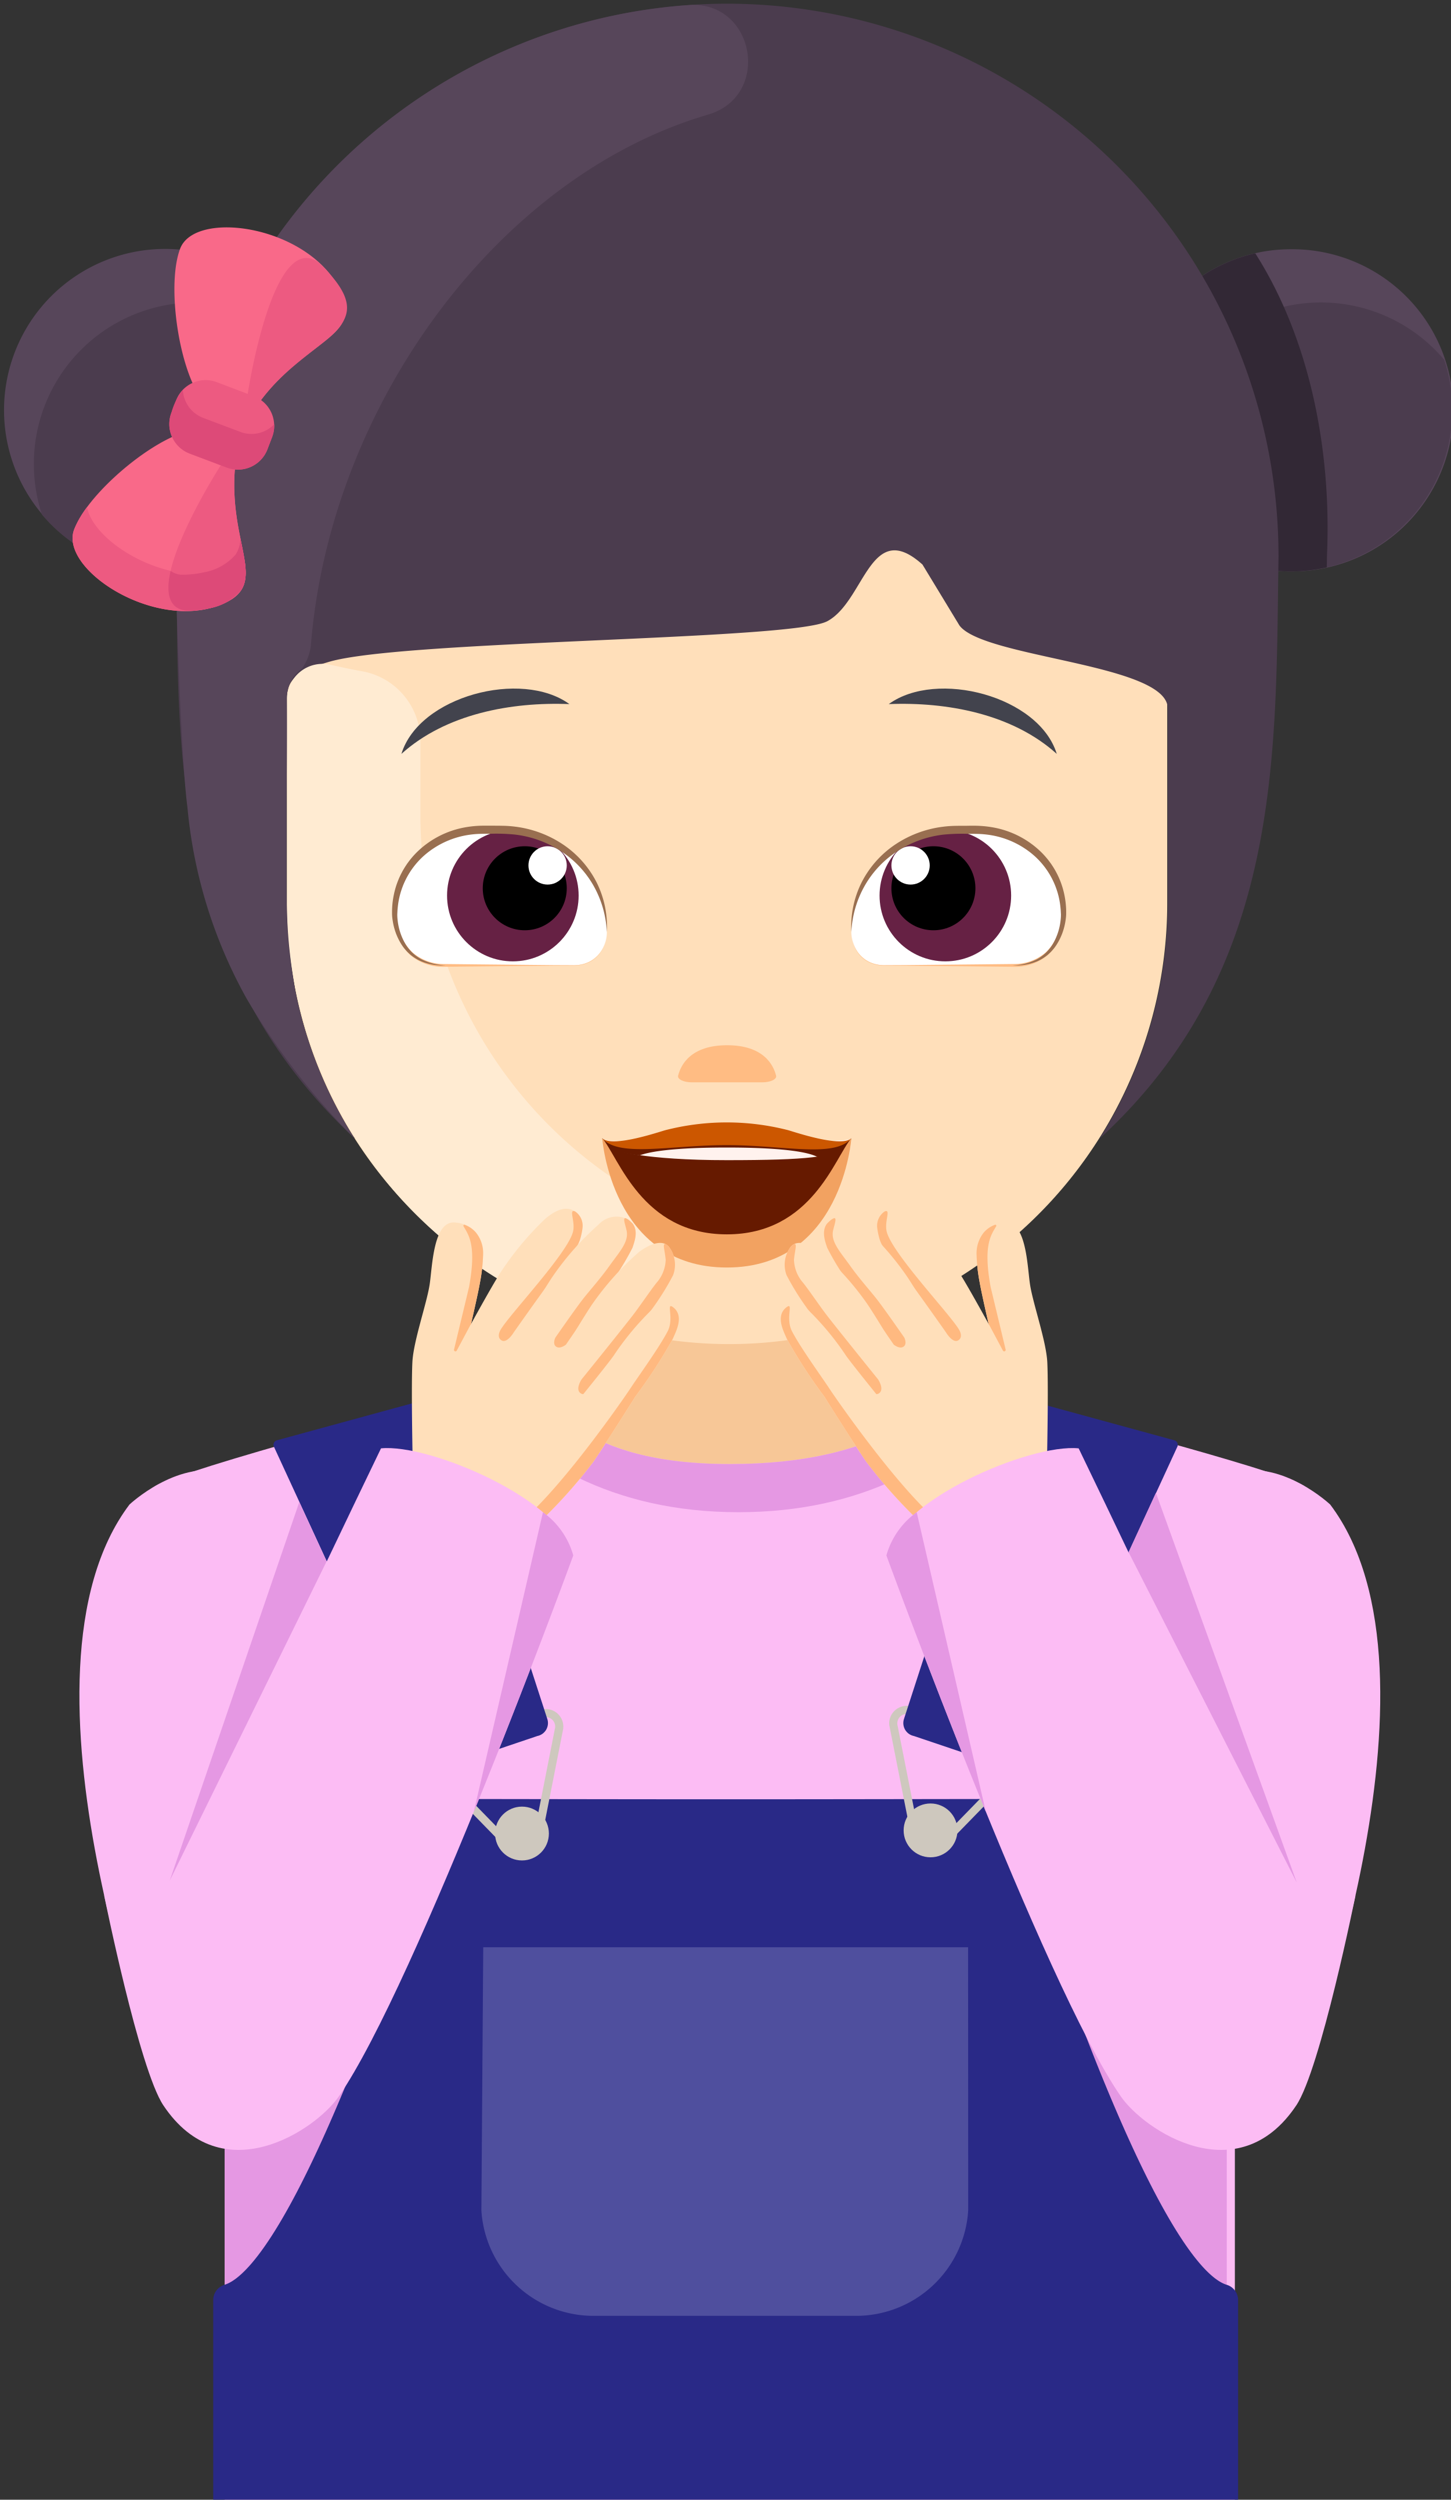 <svg xmlns="http://www.w3.org/2000/svg" xmlns:xlink="http://www.w3.org/1999/xlink" width="124" height="213.556" viewBox="0 0 124 213.556">
    <rect x="0" y="0" width="124" height="213.556" fill="#333333" stroke="none"/>
    <defs>
        <linearGradient id="linear-gradient" x1="-2.533" x2="-3.399" y1="1.01" y2=".04" gradientUnits="objectBoundingBox">
            <stop offset="0" stop-color="#ffdfba"/>
            <stop offset=".502" stop-color="#ffddb8"/>
            <stop offset=".682" stop-color="#ffd9b1"/>
            <stop offset=".811" stop-color="#ffd1a5"/>
            <stop offset=".915" stop-color="#ffc694"/>
            <stop offset="1" stop-color="#ffb980"/>
        </linearGradient>
        <linearGradient id="linear-gradient-2" x1="-2.509" x2="-3.343" y1=".915" y2=".032" xlink:href="#linear-gradient"/>
        <linearGradient id="linear-gradient-3" x1="-2.527" x2="-3.364" y1=".914" y2=".03" xlink:href="#linear-gradient"/>
        <linearGradient id="linear-gradient-4" x1="-2.782" x2="-3.679" y1=".898" y2=".05" xlink:href="#linear-gradient"/>
        <linearGradient id="linear-gradient-5" x1="-111.044" x2="-111.911" y1="1.01" y2=".04" xlink:href="#linear-gradient"/>
        <linearGradient id="linear-gradient-6" x1="-110.601" x2="-111.435" y1=".915" y2=".032" xlink:href="#linear-gradient"/>
        <linearGradient id="linear-gradient-7" x1="-111.758" x2="-112.596" y1=".914" y2=".03" xlink:href="#linear-gradient"/>
        <linearGradient id="linear-gradient-8" x1="-121.012" x2="-121.909" y1=".898" y2=".05" xlink:href="#linear-gradient"/>
        <clipPath id="clip-path">
            <path id="사각형_243" fill="#fff" stroke="#707070" d="M0 0H124V213.556H0z" transform="translate(75.35 569.542)"/>
        </clipPath>
        <clipPath id="clip-path-2">
            <path id="패스_12307" d="M191.4 784.061a8.722 8.722 0 0 0-8.722-8.722h-1.831a7.293 7.293 0 0 0-7.579 7.235s0 4.353 4.353 4.353h10.913a2.807 2.807 0 0 0 2.866-2.866z" class="cls-2" transform="translate(-173.266 -775.339)"/>
        </clipPath>
        <clipPath id="clip-path-3">
            <path id="패스_12312" d="M286.575 784.061a8.722 8.722 0 0 1 8.721-8.722h1.832a7.293 7.293 0 0 1 7.579 7.235s0 4.353-4.353 4.353h-10.913a2.807 2.807 0 0 1-2.866-2.866z" class="cls-2" transform="translate(-286.575 -775.339)"/>
        </clipPath>
        <style>
            .cls-16{fill:#fff}.cls-2{fill:none}.cls-4{fill:#57465a}.cls-5{fill:#4b3c4e}.cls-8{fill:#ffdfba}.cls-10{fill:#ffbc83}.cls-12{fill:#661a00}.cls-18{fill:#662144}.cls-19{fill:#996f50}.cls-20{fill:#42434d}.cls-22{fill:#fcbcf4}.cls-23{fill:#e598e3}.cls-24{fill:#292987}.cls-26{fill:#cec8be}.cls-28{fill:#ffb980}.cls-36{fill:#f96989}.cls-37{fill:#ed5a81}.cls-38{fill:#dd4a78}
        </style>
    </defs>
    <g id="img-littlegirl" clip-path="url(#clip-path)" transform="translate(-75.35 -569.542)">
        <path id="패스_12288" d="M372.9 631.361a13.754 13.754 0 0 0-11.952 6.923 27.457 27.457 0 0 1 6.441 17.739c0 .586-.034 1.137-.069 1.688a13.6 13.6 0 0 0 5.58 1.171 13.761 13.761 0 1 0 0-27.521z" class="cls-4" transform="translate(-187.227 -40.526)"/>
        <path id="패스_12289" d="M391.367 649.452a13.782 13.782 0 0 0-22.217 1.584 27.339 27.339 0 0 1 3.617 13.64c0 .586-.034 1.137-.069 1.688a13.6 13.6 0 0 0 5.58 1.171 13.781 13.781 0 0 0 13.089-18.083z" class="cls-5" transform="translate(-192.602 -49.179)"/>
        <g id="그룹_180" transform="translate(120.403 678.325)">
            <path id="패스_12290" fill="#f7c797" d="M206.15 894.267s1.055 7.88 18.171 7.88 18.461-7.188 18.461-7.188c-6.7-4.218-5.89-9.594-5.89-9.594l-12.937 2.472-12.937-2.472s.726 4.811-4.868 8.902z" transform="translate(-206.15 -885.365)"/>
        </g>
        <path id="패스_12291" fill="#322835" d="M360.95 638.941a27.428 27.428 0 0 1 6.372 19.427 13.877 13.877 0 0 0 8.642.826l.015-1.032c.405-9.227-1.579-18.673-6.131-25.8a13.781 13.781 0 0 0-8.898 6.579z" transform="translate(-187.227 -41.182)"/>
        <path id="패스_12292" d="M95.467 655.958a27.659 27.659 0 0 1 6.544-17.877 13.775 13.775 0 1 0-11.883 20.736 13.554 13.554 0 0 0 5.408-1.1 14.407 14.407 0 0 1-.069-1.759z" class="cls-4" transform="translate(-.655 -40.46)"/>
        <path id="패스_12293" d="M100.318 664.677a27.486 27.486 0 0 1 5.89-17.05 13.789 13.789 0 0 0-22.458 10.712 13.962 13.962 0 0 0 .689 4.34 13.712 13.712 0 0 0 10.54 4.891 13.554 13.554 0 0 0 5.408-1.1 15.274 15.274 0 0 1-.069-1.793z" class="cls-5" transform="translate(-5.507 -49.179)"/>
        <path id="패스_12294" d="M204.817 755.344c-24.9 16.533-58.349-1.481-58.349-31.413V702.61c-1.274-12.3 26.109-15.707 37.613-15.156 8.4.379 37.613 2.446 37.613 14.949v21.528a37.611 37.611 0 0 1-16.878 31.413z" class="cls-8" transform="translate(-46.594 -77.261)"/>
        <path id="패스_12295" d="M213.377 617.581a47.174 47.174 0 0 0-46.844-47.12h-.551c-25.907.153-47.128 21.431-46.741 47.4-.03 16.941-.247 35.255 15.224 49.566-7.82-10.292-5.552-25.524-5.821-37.738 0-1.894 1.768-2.458 3.582-3 6.3-1.87 39.5-1.836 42.585-3.47 3.22-1.708 3.66-8.877 8.141-4.845l3.157 5.2c2.048 2.786 17.8 3.283 17.8 7.086v16.611a37.6 37.6 0 0 1-5.821 20.15c15.728-14.438 15.023-32.933 15.293-49.841z" class="cls-5" transform="translate(-28.769 -.602)"/>
        <path id="패스_12296" d="M162.939 570.756a47.138 47.138 0 0 0-44.054 47.017s0 .172-.034.551c0 0 .379 15.948 1.033 20.977a41.252 41.252 0 0 0 5.029 16.293 59.9 59.9 0 0 0 9.266 12.021 37.6 37.6 0 0 1-5.821-20.116v-17.382a2.368 2.368 0 0 1 .1-.758 2.951 2.951 0 0 1 1.206-1.894 4.266 4.266 0 0 0 .792-2.273c1.757-20.46 16.12-39.865 33.928-45.066 5.375-1.586 4.032-9.542-1.445-9.37z" class="cls-4" transform="translate(-28.517 -.794)"/>
        <path id="패스_12297" fill="#ffebd2" d="M175.173 778.651c6.2 4.03 1.206 13.537-5.614 10.643a37.64 37.64 0 0 1-23.009-34.686v-17.381a3.039 3.039 0 0 1 3.686-2.962c.93.207 1.86.413 2.859.586a6.047 6.047 0 0 1 4.857 5.924v6.255a37.568 37.568 0 0 0 17.222 31.62z" transform="translate(-46.675 -107.939)"/>
        <path id="패스_12298" d="M244.76 831.958c-.705 0-1.257-.265-1.181-.57.228-.912 1.071-2.6 4.187-2.6s3.959 1.686 4.187 2.6c.076.305-.476.57-1.181.57z" class="cls-10" transform="translate(-110.279 -169.951)"/>
        <path id="패스_12300" d="M246.048 851.883c-.469.426-.924 1.266-10.655 1.266s-10.185-.865-10.625-1.266c0 0 2.03 9.657 10.644 9.657s10.636-9.657 10.636-9.657z" class="cls-12" transform="translate(-97.952 -185.09)"/>
        <path id="패스_12301" fill="#fff2ee" d="M246.048 851.882c-.259.243-.924.233-10.655.233s-10.341.09-10.625-.233l.383.731c.459.322 3.268 1.133 10.262 1.133s9.041-.275 10.263-1.133z" transform="translate(-97.952 -185.09)"/>
        <path id="패스_12302" d="M246.048 851.882c-.315.506-.924.233-10.655.233s-9.964.374-10.625-.233c0 0 .407.878.717.971a16.94 16.94 0 0 0 2.481.483c.879-.323 2.885-.669 7.447-.669 5.171 0 7.058.444 7.743.8a7.639 7.639 0 0 0 2.3-.57c.177-.089.592-1.015.592-1.015z" class="cls-12" transform="translate(-97.952 -185.09)"/>
        <path id="패스_12303" fill="#cc5700" d="M235.409 849.87c4.807 0 9.128 1.1 10.59-.517l.05-.06c-.909.827-5-.6-5.426-.706a21.1 21.1 0 0 0-10.428 0c-.424.1-4.517 1.533-5.426.706 1.423 1.654 5.831.577 10.64.577z" transform="translate(-97.952 -182.501)"/>
        <path id="패스_12304" fill="#f2a261" d="M235.417 862.892c9.873 0 10.64-11.047 10.64-11.047-1.423 1.653-3.374 8.214-10.64 8.214s-9.226-6.561-10.649-8.214c0 0 .775 11.047 10.649 11.047z" transform="translate(-97.952 -185.065)"/>
        <g id="그룹_182" transform="translate(108.915 640.309)">
            <g id="그룹_181">
                <path id="패스_12305" d="M191.4 784.061a8.722 8.722 0 0 0-8.722-8.722h-1.831a7.293 7.293 0 0 0-7.579 7.235s0 4.353 4.353 4.353h10.913a2.807 2.807 0 0 0 2.866-2.866z" class="cls-16" transform="translate(-173.105 -775.22)"/>
                <path id="패스_12306" d="M191.091 783.834a8.845 8.845 0 0 0-.555-3.03 8.618 8.618 0 0 0-6.878-5.509 9.712 9.712 0 0 0-1.532-.08l-1.549.016a8.137 8.137 0 0 0-2.975.577 7.314 7.314 0 0 0-2.511 1.663 6.779 6.779 0 0 0-1.574 2.553 6.958 6.958 0 0 0-.342 1.47 7.382 7.382 0 0 0-.052.756 4 4 0 0 0 .059.743 4.413 4.413 0 0 0 1.325 2.62 4.145 4.145 0 0 0 2.771.971l3.1.033 6.2.06 1.549.007a3.2 3.2 0 0 0 1.5-.295 2.441 2.441 0 0 0 1.077-1.069 3.525 3.525 0 0 0 .387-1.486zm0 0a3.531 3.531 0 0 1-.382 1.49 2.459 2.459 0 0 1-1.077 1.085 3.228 3.228 0 0 1-1.509.309l-1.549.007-6.2.06-3.1.031a4.375 4.375 0 0 1-2.964-.984 4.717 4.717 0 0 1-1.445-2.788 4.289 4.289 0 0 1-.07-.8 7.566 7.566 0 0 1 .048-.789 7.3 7.3 0 0 1 .345-1.545 7.076 7.076 0 0 1 1.671-2.665 7.618 7.618 0 0 1 2.631-1.713 8.2 8.2 0 0 1 3.083-.539l1.549.016a9.892 9.892 0 0 1 1.557.114 8.792 8.792 0 0 1 7.407 8.71z" class="cls-10" transform="translate(-172.798 -774.993)"/>
            </g>
        </g>
        <g id="그룹_184" transform="translate(109.077 640.428)">
            <g id="그룹_183" clip-path="url(#clip-path-2)">
                <circle id="타원_135" cx="5.622" cy="5.622" r="5.622" class="cls-18" transform="translate(4.478)"/>
                <circle id="타원_136" cx="3.589" cy="3.589" r="3.589" transform="translate(7.529 1.41)"/>
                <circle id="타원_137" cx="1.637" cy="1.637" r="1.637" class="cls-16" transform="translate(11.433 1.41)"/>
            </g>
        </g>
        <path id="패스_12308" d="M190.973 783.407a8.871 8.871 0 0 0-1.173-4.007 8.544 8.544 0 0 0-2.851-2.951 9.173 9.173 0 0 0-3.852-1.354 16.129 16.129 0 0 0-2.086-.067c-.358 0-.711 0-1.046.015a8.421 8.421 0 0 0-1.014.116 7.448 7.448 0 0 0-3.622 1.757 6.809 6.809 0 0 0-2.229 4.47c-.021.171-.023.343-.034.515a4 4 0 0 0 .028.5 5.133 5.133 0 0 0 .612 1.947 3.526 3.526 0 0 0 1.457 1.419 4.976 4.976 0 0 0 2.032.5 4.69 4.69 0 0 1-2.106-.351 3.769 3.769 0 0 1-1.648-1.409 5.232 5.232 0 0 1-.766-2.053 4.324 4.324 0 0 1-.057-.559c0-.183 0-.366.01-.549a7.293 7.293 0 0 1 .14-1.091 7.123 7.123 0 0 1 2.135-3.807 7.849 7.849 0 0 1 3.923-1.961 9.1 9.1 0 0 1 1.1-.134c.374-.022.732-.015 1.084-.015s.7 0 1.071.008a9.684 9.684 0 0 1 1.1.081 9.428 9.428 0 0 1 4.083 1.539 8.591 8.591 0 0 1 2.857 3.256 8.411 8.411 0 0 1 .852 4.185z" class="cls-19" transform="translate(-63.765 -134.257)"/>
        <path id="패스_12309" d="M174.943 745.906c3.8-3.425 9.381-4.451 14.357-4.254-4.092-2.975-12.851-.681-14.357 4.254z" class="cls-20" transform="translate(-65.289 -111.958)"/>
        <g id="그룹_185" transform="translate(148.105 640.309)">
            <path id="패스_12310" d="M286.575 784.061a8.722 8.722 0 0 1 8.721-8.722h1.832a7.293 7.293 0 0 1 7.579 7.235s0 4.353-4.353 4.353h-10.913a2.807 2.807 0 0 1-2.866-2.866z" class="cls-16" transform="translate(-286.575 -775.22)"/>
            <path id="패스_12311" d="M286.575 783.834a8.863 8.863 0 0 1 .531-3.038 8.881 8.881 0 0 1 6.875-5.672 9.9 9.9 0 0 1 1.558-.114l1.549-.016a8.2 8.2 0 0 1 3.083.539 7.618 7.618 0 0 1 2.631 1.713 7.076 7.076 0 0 1 1.671 2.665 7.3 7.3 0 0 1 .345 1.545 7.561 7.561 0 0 1 .048.789 4.262 4.262 0 0 1-.069.8 4.717 4.717 0 0 1-1.445 2.788 4.376 4.376 0 0 1-2.965.984l-3.1-.031-6.2-.06-1.549-.007a3.23 3.23 0 0 1-1.509-.309 2.46 2.46 0 0 1-1.077-1.085 3.531 3.531 0 0 1-.377-1.491zm0 0a3.524 3.524 0 0 0 .392 1.484 2.444 2.444 0 0 0 1.077 1.069 3.2 3.2 0 0 0 1.5.295l1.549-.007 6.2-.06 3.1-.033a4.145 4.145 0 0 0 2.771-.971 4.417 4.417 0 0 0 1.325-2.62 3.97 3.97 0 0 0 .059-.743 7.2 7.2 0 0 0-.052-.756 6.981 6.981 0 0 0-.341-1.47 6.776 6.776 0 0 0-1.574-2.553 7.307 7.307 0 0 0-2.511-1.663 8.134 8.134 0 0 0-2.975-.577l-1.549-.016a9.712 9.712 0 0 0-1.532.08 8.616 8.616 0 0 0-6.878 5.509 8.845 8.845 0 0 0-.561 3.032z" class="cls-10" transform="translate(-286.575 -774.993)"/>
        </g>
        <g id="그룹_187" transform="translate(148.105 640.428)">
            <g id="그룹_186" clip-path="url(#clip-path-3)">
                <circle id="타원_138" cx="5.622" cy="5.622" r="5.622" class="cls-18" transform="translate(2.411)"/>
                <circle id="타원_139" cx="3.589" cy="3.589" r="3.589" transform="translate(3.424 1.41)"/>
                <circle id="타원_140" cx="1.637" cy="1.637" r="1.637" class="cls-16" transform="translate(3.424 1.41)"/>
            </g>
        </g>
        <path id="패스_12313" d="M286.55 783.407a8.411 8.411 0 0 1 .855-4.179 8.591 8.591 0 0 1 2.857-3.256 9.429 9.429 0 0 1 4.083-1.539 9.678 9.678 0 0 1 1.1-.081c.366-.009.713 0 1.071-.008s.71-.008 1.084.015a9.1 9.1 0 0 1 1.1.134 7.849 7.849 0 0 1 3.923 1.961 7.125 7.125 0 0 1 2.135 3.807 7.337 7.337 0 0 1 .14 1.091c.014.183.008.366.01.549a4.384 4.384 0 0 1-.057.559 5.238 5.238 0 0 1-.766 2.053 3.77 3.77 0 0 1-1.648 1.409 4.689 4.689 0 0 1-2.105.351 4.977 4.977 0 0 0 2.032-.5 3.529 3.529 0 0 0 1.457-1.419 5.126 5.126 0 0 0 .612-1.947 4 4 0 0 0 .028-.5c-.011-.172-.013-.344-.034-.515a6.8 6.8 0 0 0-2.228-4.47 7.448 7.448 0 0 0-3.622-1.757 8.422 8.422 0 0 0-1.014-.116c-.335-.016-.688-.014-1.046-.015a16.136 16.136 0 0 0-2.086.067 9.171 9.171 0 0 0-3.851 1.354 8.547 8.547 0 0 0-2.851 2.951 8.87 8.87 0 0 0-1.179 4.001z" class="cls-19" transform="translate(-138.445 -134.257)"/>
        <path id="패스_12314" d="M310.214 745.906c-3.8-3.425-9.381-4.451-14.357-4.254 4.092-2.975 12.851-.681 14.357 4.254z" class="cls-20" transform="translate(-144.555 -111.958)"/>
        <path id="패스_12315" d="M182.289 911.9c-2.285 1.778-6.393 6.7-19.322 6.7s-15.541-5.435-17.31-7.39c-8.528 2.274-29.241 7.783-31.785 9.267l5.928 26.2v60.407h86.333v-60.412l5.928-26.2c-2.543-1.48-21.244-6.297-29.772-8.572z" class="cls-22" transform="translate(-25.253 -223.982)"/>
        <path id="패스_12316" d="M214.792 922.713c10.551 0 17.76-4.263 22.665-9.727-1.515-.4-2.9-.767-4.094-1.085-2.285 1.778-6.393 6.7-19.322 6.7s-15.541-5.435-17.31-7.39c-1.375.367-3.068.818-4.949 1.322 4.882 5.678 12.168 10.18 23.01 10.18z" class="cls-23" transform="translate(-76.328 -223.982)"/>
        <path id="사각형_242" d="M0 0H85.642V21.43H0z" class="cls-23" transform="translate(94.547 743.303)"/>
        <path id="패스_12317" d="M195.766 1015.737c-24.321.035-23.129.035-47.449 0-11.3 35.265-17 40.862-19.095 41.5a1.369 1.369 0 0 0-.973 1.309v17.054h87.586v-17.05a1.369 1.369 0 0 0-.973-1.309c-2.099-.641-7.796-6.241-19.096-41.504z" class="cls-24" transform="translate(-34.678 -292.506)"/>
        <path id="패스_12318" fill="#4f4f9e" d="M215.659 1052.507h-20.716l-.159 22.481a9.605 9.605 0 0 0 9.587 9.01H226.8a9.605 9.605 0 0 0 9.587-9.01l-.01-22.481z" transform="translate(-78.296 -316.61)"/>
        <circle id="타원_141" cx="2.299" cy="2.299" r="2.299" class="cls-26" transform="translate(117.659 723.884)"/>
        <path id="패스_12319" d="M188.9 1005.75a1.492 1.492 0 0 1-1.166-.55l-6.425-6.586a1.5 1.5 0 0 1 .7-2.4l8.772-2.718a1.5 1.5 0 0 1 1.935 1.566v.035l-1.8 9.126a1.5 1.5 0 0 1-1.122 1.3l-.488.176a1.631 1.631 0 0 1-.406.051zm2.329-11.63a.822.822 0 0 0-.244.037l-8.772 2.718a.808.808 0 0 0-.39 1.281l6.425 6.587a.826.826 0 0 0 .848.3l.488-.176a.826.826 0 0 0 .638-.721l.005-.036 1.8-9.124a.809.809 0 0 0-.8-.866z" class="cls-26" transform="translate(-69.232 -277.883)"/>
        <path id="패스_12320" d="M143.5 919.588a.4.4 0 0 0-.257.541l12.419 26.932a1.127 1.127 0 0 0 1.3.757l8.8-2.968a1.127 1.127 0 0 0 .846-1.456l-8.865-27.308a.4.4 0 0 0-.48-.259z" class="cls-24" transform="translate(-44.487 -227)"/>
        <circle id="타원_142" cx="2.299" cy="2.299" r="2.299" class="cls-26" transform="translate(152.573 723.615)"/>
        <path id="패스_12321" d="M299.784 1004.973a1.5 1.5 0 0 1-.368-.046l-.551-.2a1.485 1.485 0 0 1-1.091-1.288l-1.808-9.161a1.5 1.5 0 0 1 1.935-1.566l8.771 2.718a1.5 1.5 0 0 1 .721 2.373l-6.467 6.634a1.473 1.473 0 0 1-1.142.536zm-3.133-10.773l1.808 9.16a.81.81 0 0 0 .607.711l.551.195a.8.8 0 0 0 .8-.284l6.467-6.634a.789.789 0 0 0 .124-.72.8.8 0 0 0-.534-.538l-8.772-2.718a.809.809 0 0 0-1.046.829z" class="cls-26" transform="translate(-144.622 -277.37)"/>
        <path id="패스_12322" d="M322.648 919.588a.4.4 0 0 1 .257.541l-12.419 26.932a1.127 1.127 0 0 1-1.3.757l-8.8-2.968a1.127 1.127 0 0 1-.846-1.456l8.865-27.308a.4.4 0 0 1 .48-.259z" class="cls-24" transform="translate(-146.937 -227)"/>
        <g id="그룹_188" transform="translate(145.774 673.975)">
            <path id="패스_12323" d="M293.931 881.671s-.662-2.855-.827-3.818a14.8 14.8 0 0 1-.266-2.4 2.515 2.515 0 0 1 2.287-2.7c2.01-.335 2.04 3.812 2.295 5.362.273 1.659 1.376 4.785 1.463 6.564.116 2.36-.047 9.451-.047 9.451l2.068 3.658-10.42 6.538-1.72-5.3a42.364 42.364 0 0 1-5.371-5.877c-.985-1.443-3.586-5.566-3.586-5.566l7.951-9.6z" class="cls-8" transform="translate(-279.807 -872.733)"/>
        </g>
        <path id="패스_12324" fill="url(#linear-gradient)" d="M293.168 871.948c.376 1.219 2.119 3.016 2.846 4 .846 1.145 3.021 4.933 3.021 4.933l4.013-.675s-2.22-4.086-3.051-5.371a26.12 26.12 0 0 0-3.866-4.647c-.555-.448-1.574-1.226-2.528-.613s-.621 1.771-.435 2.373z" transform="translate(-142.654 -196.54)"/>
        <path id="패스_12325" d="M293.6 869.945a1.473 1.473 0 0 0-.643 1.366 6 6 0 0 0 .207 1.008c.376 1.219 2.119 3.016 2.846 4 .846 1.145 2.826 3.957 2.826 3.957s.569.962 1.039.688.1-.881.1-.881c-.688-1.252-5.864-6.669-6.219-8.476-.173-.874.396-1.885-.156-1.662z" class="cls-28" transform="translate(-142.645 -196.91)"/>
        <path id="패스_12326" fill="url(#linear-gradient-2)" d="M280.059 873.888a22.342 22.342 0 0 0 2.982 4.451c.859 1.1 3.64 5.194 3.64 5.194l3.313-1.991s-2.276-3.973-3.122-5.212a24.378 24.378 0 0 0-3.915-4.425 2.1 2.1 0 0 0-2.512-.445c-1.06.661-.582 1.832-.386 2.428z" transform="translate(-134.015 -197.746)"/>
        <path id="패스_12327" d="M285.744 882.482c-.89-1.3-2.166-3.136-2.7-3.819a22.342 22.342 0 0 1-2.982-4.451c-.163-.495-.517-1.386-.028-2.052a2.929 2.929 0 0 1 .412-.375c.054-.034.107-.062.161-.089.332-.121.061.545-.048 1.059-.2.957.613 1.8 1.478 3.015.772 1.084 1.728 2.148 2.244 2.809s1.549 2.128 2.369 3.306c0 0 .273.548-.071.776s-.835-.179-.835-.179z" class="cls-28" transform="translate(-134.019 -198.07)"/>
        <path id="패스_12328" fill="url(#linear-gradient-3)" d="M270.208 880.573a22.331 22.331 0 0 0 3.028 4.42c.87 1.089 3.693 5.156 3.693 5.156l3.292-2.025s-2.317-3.949-3.176-5.179a24.369 24.369 0 0 0-3.96-4.384c-.562-.409-1.845-1.187-2.517-.419a2.54 2.54 0 0 0-.36 2.431z" transform="translate(-127.639 -202.091)"/>
        <path id="패스_12329" d="M270.208 880.743a22.328 22.328 0 0 0 3.028 4.42c.87 1.089 3.693 5.156 3.693 5.156s.7.849 1.184.51-.087-1.186-.087-1.186c-.583-.722-3.563-4.415-4.388-5.487-.582-.755-1.429-2.019-2.011-2.757a3.12 3.12 0 0 1-.787-1.967c.074-.809.278-1.346.047-1.358a.924.924 0 0 0-.32.236 2.54 2.54 0 0 0-.359 2.433z" class="cls-28" transform="translate(-127.639 -202.261)"/>
        <path id="패스_12330" fill="url(#linear-gradient-4)" d="M271.383 893.443a24.083 24.083 0 0 1 3.272 3.95c.8 1.1 3.8 4.772 3.8 4.772l-2.6 3.512s-2.168-3.439-3.1-4.845a44.356 44.356 0 0 1-3.175-4.886c-.282-.65-.949-1.87-.147-2.628s1.496-.198 1.95.125z" transform="translate(-126.984 -212.004)"/>
        <path id="패스_12331" d="M273.2 900.52c-.64-.974-2.459-3.482-3.184-4.878-.615-1.183.259-2.683-.577-1.963-.8.759-.135 1.978.147 2.628a44.356 44.356 0 0 0 3.175 4.886s1.94 3.075 3.1 4.843c.183.278.347.525.481.721a42.376 42.376 0 0 0 5.371 5.878l.156.481a5.322 5.322 0 0 0 3.182 0c-2.723.631-11.109-11.462-11.851-12.596z" class="cls-28" transform="translate(-126.984 -212.367)"/>
        <path id="패스_12332" d="M318.837 878.616c-.65-3.571.039-4.427.477-5.18a.085.085 0 0 0-.107-.121 2.293 2.293 0 0 0-.98.691 2.854 2.854 0 0 0-.59 1.821 14.8 14.8 0 0 0 .266 2.4c.165.963.764 3.543.764 3.543l1.224 2.293a.125.125 0 0 0 .231-.088z" class="cls-28" transform="translate(-158.832 -199.136)"/>
        <g id="그룹_189" transform="translate(151.099 693.252)">
            <path id="패스_12333" d="M371.692 987.02s13.708-35.306 2.7-49.9c0 0-15.962-15.016-16.276 22.881s13.576 27.019 13.576 27.019z" class="cls-22" transform="translate(-336.465 -932.297)"/>
            <path id="패스_12334" d="M330.483 969.125c-4.971-11.852-18.785-40.4-18.785-40.4-4.169-.422-15.643 4.485-16.431 9.146 0 0 13.416 36.655 20.043 46.231 1.989 2.874 9.994 8.229 14.989.749 2.068-3.1 5.054-17.918 5.054-17.918z" class="cls-22" transform="translate(-295.267 -928.7)"/>
        </g>
        <path id="패스_12335" d="M357.688 939.8l12.042 33.306-14.378-28.239z" class="cls-23" transform="translate(-183.557 -242.725)"/>
        <g id="그룹_190" transform="translate(108.57 673.975)">
            <path id="패스_12336" d="M178.768 881.671s.662-2.855.827-3.818a14.76 14.76 0 0 0 .266-2.4 2.516 2.516 0 0 0-2.287-2.7c-2.01-.335-2.04 3.812-2.295 5.362-.273 1.659-1.375 4.785-1.463 6.564-.116 2.36.046 9.451.046 9.451l-2.068 3.658 10.42 6.538 1.72-5.3a42.359 42.359 0 0 0 5.371-5.877c.985-1.443 3.586-5.566 3.586-5.566l-7.952-9.6z" class="cls-8" transform="translate(-171.795 -872.733)"/>
        </g>
        <path id="패스_12337" fill="url(#linear-gradient-5)" d="M200.478 871.948c-.376 1.219-2.119 3.016-2.846 4-.846 1.145-3.021 4.933-3.021 4.933l-4.013-.675s2.22-4.086 3.05-5.371a26.121 26.121 0 0 1 3.866-4.647c.555-.448 1.575-1.226 2.528-.613s.622 1.771.436 2.373z" transform="translate(-75.551 -196.54)"/>
        <path id="패스_12338" d="M205.618 869.945a1.474 1.474 0 0 1 .643 1.366 5.991 5.991 0 0 1-.207 1.008c-.376 1.219-2.119 3.016-2.846 4-.846 1.145-2.826 3.957-2.826 3.957s-.569.962-1.039.688-.1-.881-.1-.881c.688-1.252 5.864-6.669 6.219-8.476.167-.874-.401-1.885.156-1.662z" class="cls-28" transform="translate(-81.127 -196.91)"/>
        <path id="패스_12339" fill="url(#linear-gradient-6)" d="M213.355 873.888a22.314 22.314 0 0 1-2.982 4.451c-.859 1.1-3.64 5.194-3.64 5.194l-3.312-1.991s2.275-3.973 3.122-5.212a24.392 24.392 0 0 1 3.915-4.425 2.1 2.1 0 0 1 2.512-.445c1.059.661.581 1.832.385 2.428z" transform="translate(-83.958 -197.746)"/>
        <path id="패스_12340" d="M213.846 882.482c.89-1.3 2.166-3.136 2.7-3.819a22.312 22.312 0 0 0 2.982-4.451c.163-.495.517-1.386.028-2.052a2.891 2.891 0 0 0-.412-.375c-.054-.034-.107-.062-.161-.089-.332-.121-.06.545.048 1.059.2.957-.613 1.8-1.478 3.015-.772 1.084-1.728 2.148-2.244 2.809s-1.549 2.128-2.368 3.306c0 0-.273.548.071.776s.834-.179.834-.179z" class="cls-28" transform="translate(-90.13 -198.07)"/>
        <path id="패스_12341" fill="url(#linear-gradient-7)" d="M223.291 880.573a22.332 22.332 0 0 1-3.028 4.42c-.87 1.089-3.693 5.156-3.693 5.156l-3.292-2.025s2.316-3.949 3.176-5.179a24.38 24.38 0 0 1 3.96-4.384c.562-.409 1.845-1.187 2.517-.419a2.538 2.538 0 0 1 .36 2.431z" transform="translate(-90.419 -202.091)"/>
        <path id="패스_12342" d="M226.934 880.743a22.33 22.33 0 0 1-3.028 4.42c-.87 1.089-3.693 5.156-3.693 5.156s-.7.849-1.184.51.087-1.186.087-1.186c.583-.722 3.563-4.415 4.388-5.487.582-.755 1.429-2.019 2.011-2.757a3.12 3.12 0 0 0 .787-1.967c-.074-.809-.279-1.346-.047-1.358a.92.92 0 0 1 .32.236 2.538 2.538 0 0 1 .359 2.433z" class="cls-28" transform="translate(-94.063 -202.261)"/>
        <path id="패스_12343" fill="url(#linear-gradient-8)" d="M223.566 893.443a24.066 24.066 0 0 0-3.272 3.95c-.8 1.1-3.805 4.772-3.805 4.772l2.6 3.512s2.168-3.439 3.1-4.845a44.352 44.352 0 0 0 3.175-4.886c.282-.65.95-1.87.147-2.628s-1.491-.198-1.945.125z" transform="translate(-92.524 -212.004)"/>
        <path id="패스_12344" d="M209.2 900.52c.64-.974 2.459-3.482 3.184-4.878.614-1.183-.259-2.683.576-1.963.8.759.135 1.978-.147 2.628a44.352 44.352 0 0 1-3.175 4.886s-1.94 3.075-3.1 4.843c-.183.278-.348.525-.481.721a42.371 42.371 0 0 1-5.371 5.878l-.156.481a5.321 5.321 0 0 1-3.181 0c2.725.631 11.11-11.462 11.851-12.596z" class="cls-28" transform="translate(-79.977 -212.367)"/>
        <path id="패스_12345" d="M189.276 878.616c.65-3.571-.039-4.427-.477-5.18a.085.085 0 0 1 .107-.121 2.292 2.292 0 0 1 .98.691 2.854 2.854 0 0 1 .589 1.821 14.76 14.76 0 0 1-.266 2.4c-.165.963-.764 3.543-.764 3.543l-1.224 2.293a.125.125 0 0 1-.231-.088z" class="cls-28" transform="translate(-73.839 -199.136)"/>
        <g id="그룹_191" transform="translate(82.136 693.252)">
            <path id="패스_12346" d="M102.029 987.02s-13.708-35.306-2.7-49.9c0 0 15.961-15.016 16.276 22.881s-13.576 27.019-13.576 27.019z" class="cls-22" transform="translate(-95.05 -932.297)"/>
            <path id="패스_12347" d="M106.075 969.125c4.971-11.852 18.785-40.4 18.785-40.4 4.169-.422 15.643 4.485 16.431 9.146 0 0-13.416 36.655-20.043 46.231-1.989 2.874-9.994 8.229-14.989.749-2.067-3.1-5.054-17.918-5.054-17.918z" class="cls-22" transform="translate(-99.086 -928.7)"/>
        </g>
        <path id="패스_12348" d="M128.539 942.107l-11.066 32.329 13.4-27.263z" class="cls-23" transform="translate(-27.614 -244.237)"/>
        <path id="패스_12349" d="M297.857 944.618a6.81 6.81 0 0 0-2.59 3.689s3.884 10.611 8.5 21.905z" class="cls-23" transform="translate(-144.168 -245.883)"/>
        <path id="패스_12350" d="M198.808 944.618a6.809 6.809 0 0 1 2.59 3.689s-3.884 10.611-8.5 21.905z" class="cls-23" transform="translate(-77.057 -245.883)"/>
        <g id="그룹_193" transform="translate(81.551 588.967)">
            <path id="패스_12351" d="M119.106 627.761c-1 2.661-.374 8.294 1.087 11.533a2.626 2.626 0 0 1 2.018-.069c3.129 1.211 3.283 1.17 3.768 1.52 4.146-5.543 9.189-5.414 6.56-9.909-2.999-5.129-12.19-6.364-13.433-3.075z" class="cls-36" transform="translate(-109.915 -625.936)"/>
            <path id="패스_12352" d="M136.779 645.209a4.457 4.457 0 0 1 1.107.515c4.2-5.609 10.543-5.971 5.569-11.21a9.278 9.278 0 0 0-.691-.655c-3.792-2.553-5.876 10.641-5.985 11.35z" class="cls-37" transform="translate(-121.821 -630.916)"/>
            <path id="패스_12353" d="M103.394 679.227a2.627 2.627 0 0 1-1.469-1.386c-3.238 1.465-7.434 5.274-8.439 7.936-1.242 3.29 6.471 8.438 12.113 6.572 4.944-1.635 1.074-4.872 1.627-11.772-.598-.059-.719-.204-3.832-1.35z" class="cls-36" transform="translate(-93.352 -659.963)"/>
            <g id="그룹_192" transform="translate(0 20.269)">
                <path id="패스_12354" d="M106.784 700.676c-4.977 1.646-11.565-2.167-12.2-5.346a8.234 8.234 0 0 0-1.1 1.912c-1.242 3.289 6.471 8.438 12.113 6.572 2.388-.789 2.719-1.953 2.487-3.722a6.043 6.043 0 0 1-1.3.584z" class="cls-37" transform="translate(-93.352 -691.696)"/>
                <path id="패스_12355" d="M121.646 684.781c-.387.6-7.544 11.883-3.011 12.474a8.375 8.375 0 0 0 1.979-.2 4.649 4.649 0 0 0 2.715-1.517c1.3-1.9-.942-5.066-.512-10.415a8.237 8.237 0 0 1-1.171-.342z" class="cls-37" transform="translate(-108.944 -684.781)"/>
            </g>
            <path id="패스_12356" d="M122.876 704.42a4.648 4.648 0 0 1-2.715 1.517 8.356 8.356 0 0 1-1.979.2 1.77 1.77 0 0 1-.859-.325c-.415 1.8-.211 3.2 1.311 3.4a8.363 8.363 0 0 0 1.979-.2 4.648 4.648 0 0 0 2.715-1.517c.719-1.055.352-2.5-.044-4.48a2.534 2.534 0 0 1-.408 1.405z" class="cls-38" transform="translate(-108.944 -676.466)"/>
            <path id="패스_12357" d="M117.934 665.577l-.4 1.047a2.7 2.7 0 0 0 1.572 3.481l3.162 1.194a2.7 2.7 0 0 0 3.481-1.572l.4-1.047a2.7 2.7 0 0 0-1.572-3.481L121.414 664a2.7 2.7 0 0 0-3.48 1.577z" class="cls-37" transform="translate(-109.093 -650.778)"/>
            <path id="패스_12358" d="M123.425 669.816l-3.162-1.194a2.7 2.7 0 0 1-1.743-2.4 5.355 5.355 0 0 0-.981 1.97 2.7 2.7 0 0 0 1.572 3.481l3.163 1.194a2.7 2.7 0 0 0 3.481-1.572l.4-1.047a2.684 2.684 0 0 0 .171-1.08 2.7 2.7 0 0 1-2.901.648z" class="cls-38" transform="translate(-109.094 -652.345)"/>
        </g>
    </g>
</svg>
